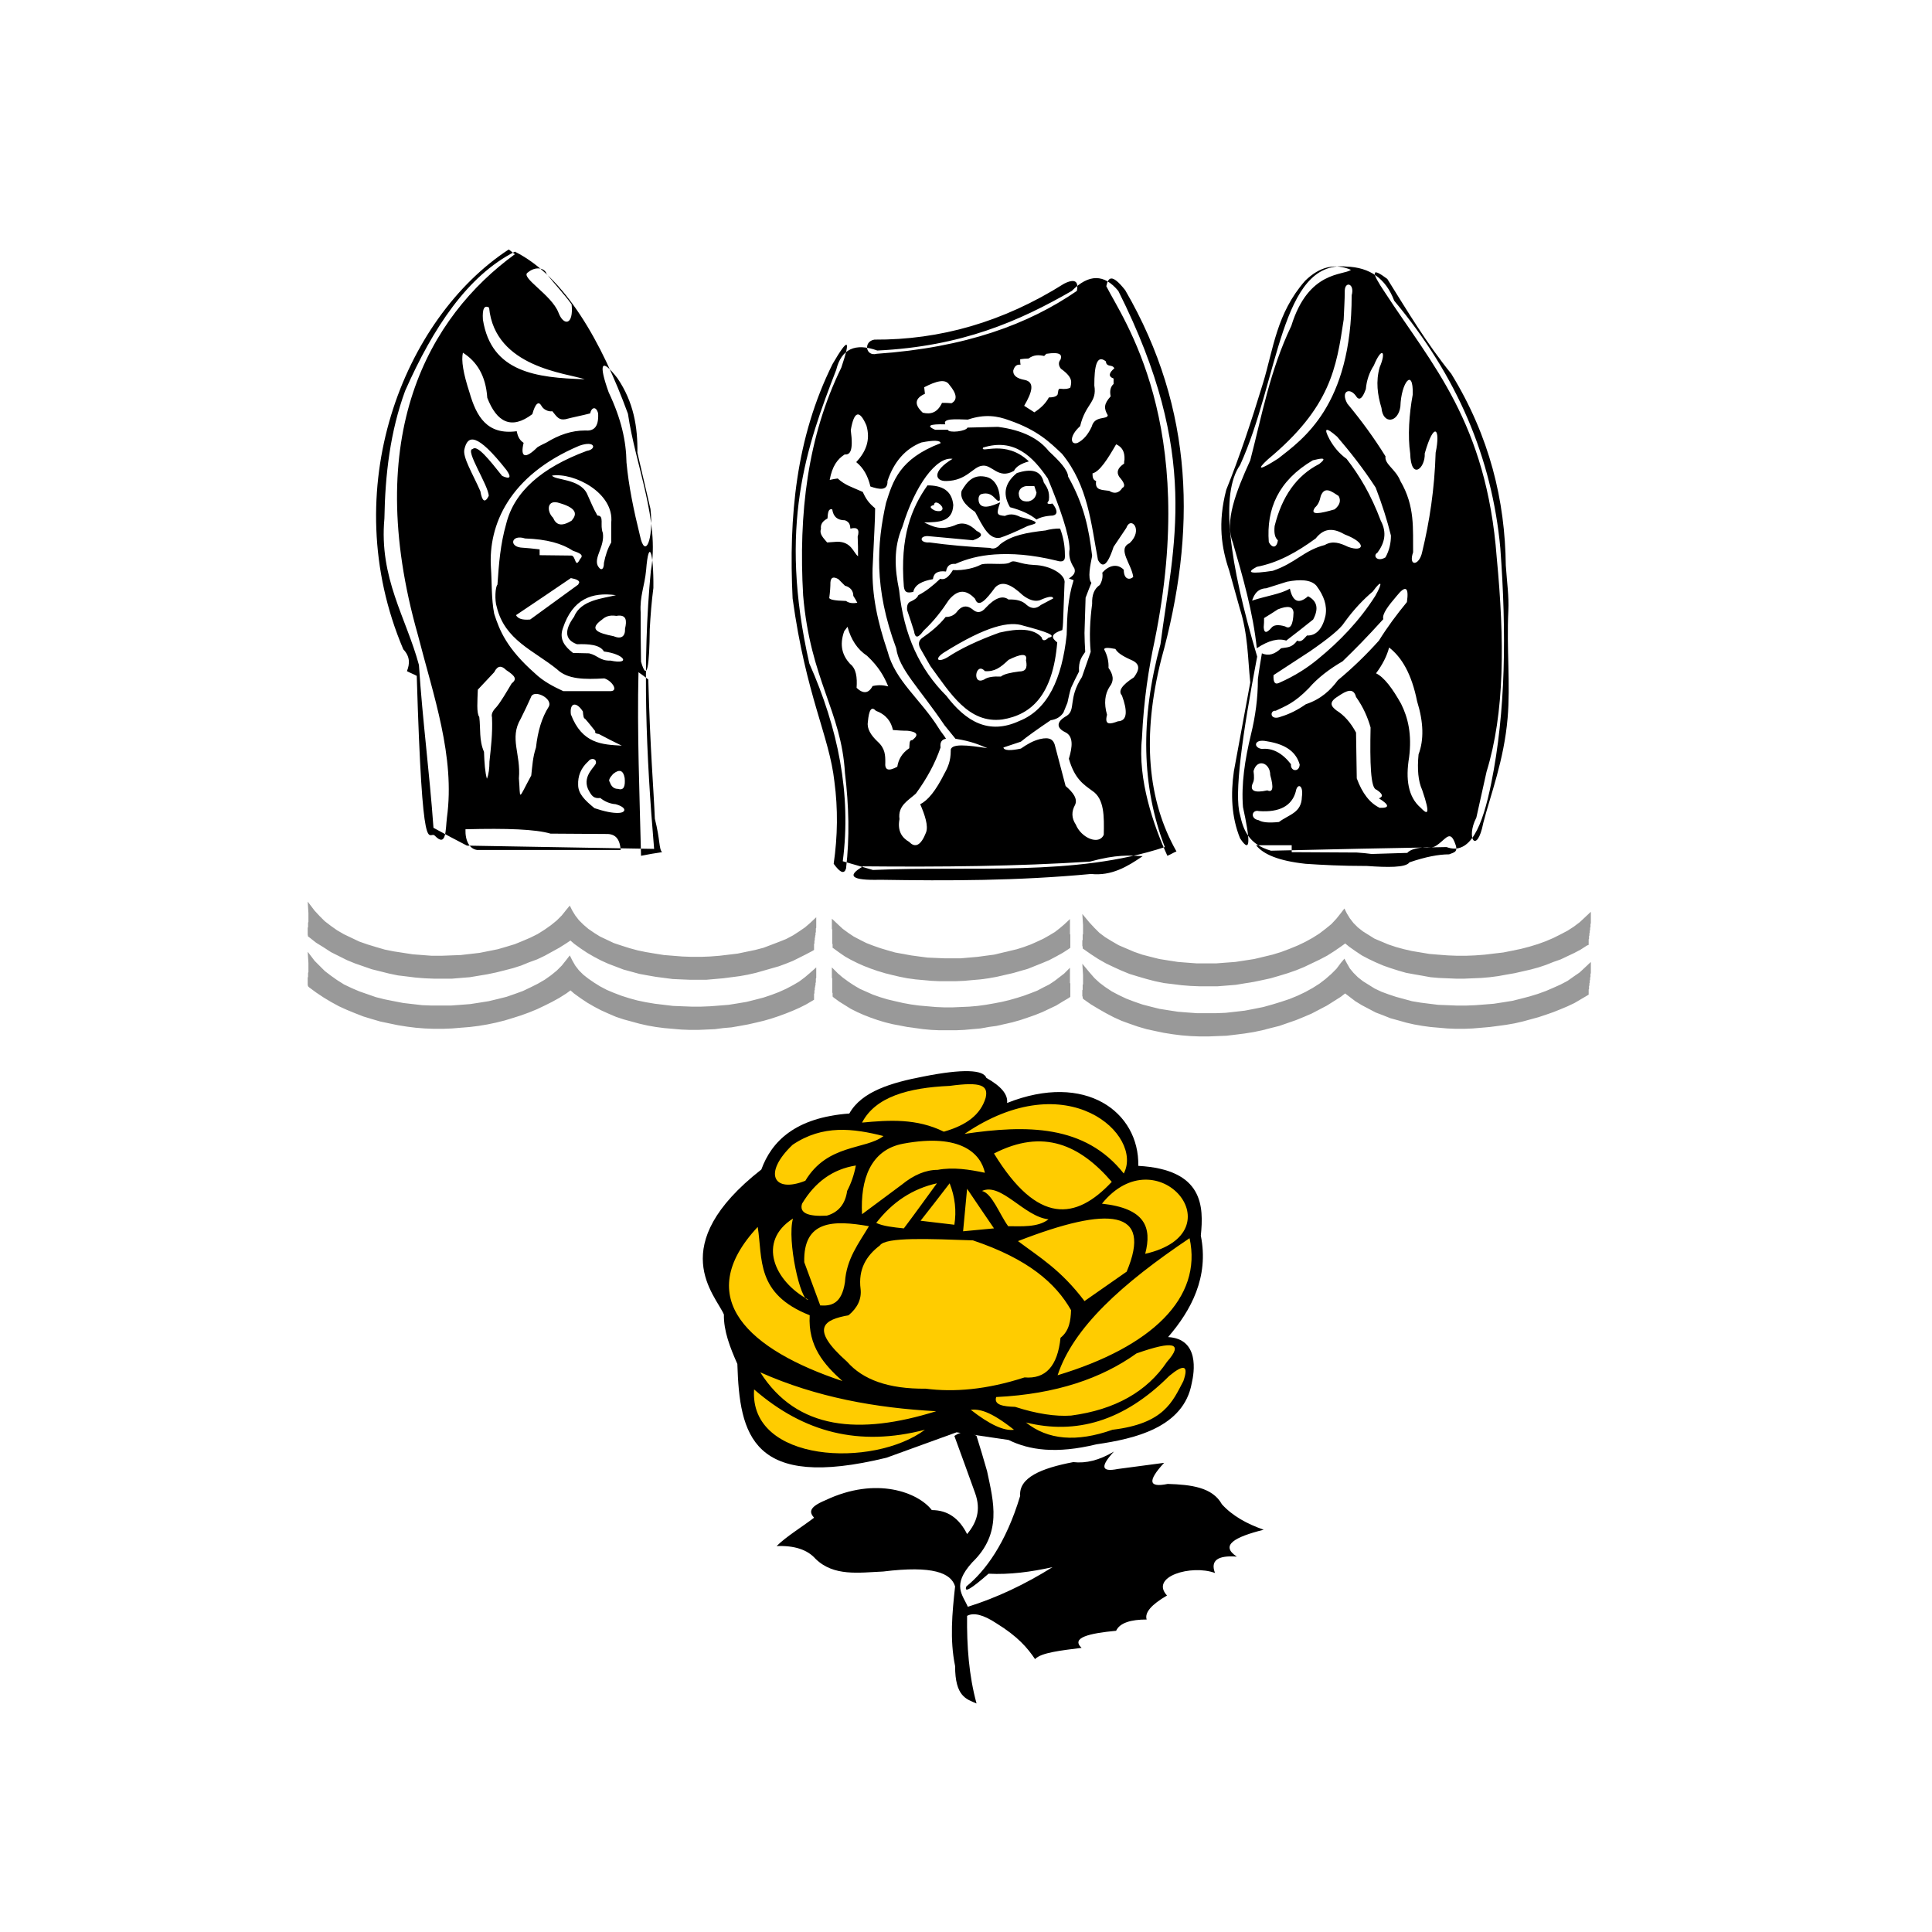 <?xml version="1.0" encoding="UTF-8" standalone="no"?>
<svg
    xmlns:dc="http://purl.org/dc/elements/1.1/"
    xmlns:cc="http://creativecommons.org/ns#"
    xmlns:rdf="http://www.w3.org/1999/02/22-rdf-syntax-ns#"
    xmlns:svg="http://www.w3.org/2000/svg"
    xmlns="http://www.w3.org/2000/svg"
    xmlns:sodipodi="http://sodipodi.sourceforge.net/DTD/sodipodi-0.dtd"
    xmlns:inkscape="http://www.inkscape.org/namespaces/inkscape"
    id="city_bel"
    data-name="bel"
    width="52.5mm"
    height="52.5mm"
    viewBox="0 0 148.82 148.82"
    version="1.1"
    inkscape:version="0.91 r13725"
    sodipodi:docname="_abakan.svg">
   <defs
       id="defs10" />
   <sodipodi:namedview
       pagecolor="#ffffff"
       bordercolor="#666666"
       borderopacity="1"
       objecttolerance="10"
       gridtolerance="10"
       guidetolerance="10"
       inkscape:pageopacity="0"
       inkscape:pageshadow="2"
       inkscape:window-width="640"
       inkscape:window-height="480"
       id="namedview8"
       showgrid="false"
       inkscape:zoom="1.268656085"
       inkscape:cx="93.01181102"
       inkscape:cy="93.01181102"
       inkscape:current-layer="city_bel" />
   <g
       style="clip-rule:evenodd;fill-rule:evenodd;image-rendering:optimizeQuality;shape-rendering:geometricPrecision;text-rendering:geometricPrecision"
       id="abakan"
       transform="matrix(0.028,0,0,0.028,-0.378,1.717)">
      <path
          class="fil2"
          d="m 2639,3889 c 19,52 38,104 57,157 17,47 4,82 -22,113 -22,-44 -54,-66 -97,-66 -37,-48 -152,-94 -293,-27 -48,20 -43,34 -31,48 -34,26 -77,52 -103,78 49,-2 85,10 107,35 50,49 119,38 186,35 137,-17 187,4 198,41 -8,73 -15,146 0,219 0,84 31,91 59,103 -21,-77 -27,-158 -26,-241 18,-10 45,-3 80,20 60,37 86,68 107,99 16,-18 73,-24 128,-31 -30,-28 21,-40 95,-47 10,-22 41,-31 84,-31 -6,-19 13,-41 56,-66 -48,-52 67,-86 132,-62 -13,-34 7,-49 60,-45 -47,-31 -6,-54 74,-74 -46,-16 -86,-38 -115,-70 -26,-47 -85,-54 -149,-56 -53,11 -56,-8 -10,-58 -43,6 -85,11 -128,17 -45,9 -48,-7 -10,-48 -40,24 -77,33 -112,29 -89,17 -150,43 -146,93 -39,130 -96,207 -148,249 -7,19 13,7 61,-35 59,3 117,-5 176,-18 -75,47 -153,84 -233,109 -14,-33 -45,-59 12,-122 83,-80 59,-166 41,-251 -9,-32 -19,-65 -29,-97 -20,-14 -41,-14 -61,0 z"
          id="path1507"
          inkscape:connector-curvature="0"
          style="fill:#000000" />
      <path
          class="fil2"
          d="m 3717,672 c 65,2 109,33 132,94 173,207 269,432 292,681 17,232 15,448 -25,646 -24,119 -58,200 -123,176 -161,3 -322,6 -483,10 -60,-17 -76,-56 -85,-98 -17,-56 6,-221 47,-436 -78,-262 -102,-449 -47,-527 107,-234 111,-564 292,-546 z M 2314,956 c 14,-57 52,-75 113,-53 232,-11 391,-81 535,-164 47,-47 89,-47 128,0 228,454 151,699 116,972 -56,206 -52,392 12,558 -248,82 -532,51 -803,63 -27,-8 -55,-16 -83,-24 24,-185 -13,-366 -92,-544 -86,-379 -8,-596 74,-808 z M 1430,631 c 138,69 239,249 311,446 21,144 88,294 63,432 -24,250 -13,507 9,765 -172,-3 -343,-6 -515,-9 -31,-16 -61,-32 -92,-49 -11,-154 -30,-294 -40,-448 -35,-130 -110,-239 -95,-403 2,-121 16,-239 57,-351 77,-174 172,-317 302,-383 z m -17,-6 c -289,189 -477,660 -290,1100 19,20 18,40 10,60 7,4 20,9 27,13 16,531 33,422 50,440 32,33 29,-17 33,-50 23,-168 -37,-335 -80,-503 -156,-550 31,-875 267,-1047 -6,-4 -11,-9 -17,-13 z m 104,67 c -5,-17 -31,-21 -51,-4 -24,13 65,61 84,111 14,37 42,35 36,-23 -21,-29 -45,-54 -69,-84 z m -158,93 c 16,165 214,180 263,197 -133,-4 -257,-19 -280,-164 -2,-30 4,-41 17,-33 z m -72,124 c 38,24 63,63 67,124 26,67 66,89 124,45 8,-29 17,-37 25,-23 5,10 19,17 30,15 13,16 18,25 36,22 23,-6 45,-10 68,-16 4,-18 17,-20 22,0 2,39 -13,49 -36,47 -37,0 -72,12 -106,33 -8,4 -17,8 -25,13 -33,33 -48,29 -38,-12 -14,-9 -17,-23 -19,-32 -82,11 -111,-41 -130,-107 -17,-52 -23,-88 -18,-109 z m 120,323 c -82,-104 -107,-97 -116,-57 -5,22 23,67 44,115 5,29 13,33 23,13 0,-28 -67,-128 -44,-129 12,-13 46,30 81,74 22,10 26,4 12,-16 z m 200,-67 c -194,82 -250,219 -243,334 3,43 1,87 9,128 15,47 35,96 112,164 23,22 50,36 78,49 42,0 84,0 127,0 28,2 7,-29 -14,-35 -54,3 -101,3 -130,-25 -64,-52 -144,-80 -166,-172 -6,-18 -4,-55 2,-61 4,-58 8,-111 24,-167 22,-89 98,-155 222,-201 27,-4 24,-30 -21,-14 z m -149,255 c 60,2 102,14 132,34 21,7 30,12 19,23 -14,28 -11,-10 -24,-10 -29,0 -58,-1 -87,-1 0,-5 0,-11 0,-16 -18,-2 -35,-4 -52,-5 -33,-4 -25,-37 12,-25 z m 96,-97 c 51,15 45,33 32,48 -29,18 -43,11 -51,-8 -18,-17 -18,-53 19,-40 z m -22,-76 c 61,-9 172,48 163,130 0,18 0,36 0,54 -10,17 -16,36 -20,56 0,21 -10,23 -18,6 -8,-24 20,-51 15,-88 -9,-22 5,-48 -15,-48 -13,-23 -17,-35 -29,-61 -21,-41 -88,-36 -96,-49 z m -99,384 c 51,-34 101,-68 151,-102 16,3 23,7 23,12 -1,2 -2,4 -3,6 -44,32 -88,64 -132,96 -23,2 -34,-3 -39,-12 z m 279,-652 c 45,66 56,135 55,205 12,51 24,103 36,155 9,84 -15,140 -29,73 -17,-69 -31,-136 -37,-201 -1,-59 -14,-119 -49,-193 -29,-81 -20,-96 24,-39 z m 99,577 c -5,38 -8,76 -10,114 -1,98 -7,148 -24,89 -1,-45 -1,-90 -1,-135 -3,-45 11,-73 15,-117 7,-89 21,-51 20,49 z m -102,77 c 29,-5 29,14 24,35 1,21 -10,30 -31,21 -45,-9 -70,-19 -32,-46 9,-8 20,-13 39,-10 z m -1,-57 c -35,9 -97,13 -115,59 -30,41 -23,65 8,76 32,-1 63,1 74,20 57,7 75,37 18,25 -29,1 -34,-14 -59,-20 -14,0 -29,-1 -44,-1 -22,-17 -39,-37 -28,-68 27,-81 80,-100 146,-91 z m -335,212 c 10,-20 21,-18 33,-6 26,17 30,25 15,37 -15,25 -30,51 -42,65 -12,12 -14,21 -12,28 2,45 -3,83 -7,122 0,18 -2,35 -7,47 -5,-17 -7,-44 -8,-74 -14,-32 -9,-63 -13,-96 -8,-10 -5,-45 -4,-75 15,-16 30,-32 45,-48 z m 101,69 c 7,-24 62,3 49,26 -19,30 -30,67 -35,112 -9,27 -10,51 -13,77 -38,70 -29,68 -34,8 6,-67 -27,-110 5,-164 10,-20 19,-39 28,-59 z m 110,47 c -4,-34 16,-35 33,-8 1,12 2,19 6,20 10,11 19,23 28,34 -2,7 5,7 10,8 21,11 42,22 63,32 -54,-3 -109,-5 -140,-86 z m 48,129 c 7,-10 22,-8 21,4 1,9 -38,34 -22,72 10,20 16,27 34,25 11,9 26,16 42,17 32,9 29,23 9,24 -17,1 -40,-4 -67,-13 -27,-22 -45,-40 -45,-64 -1,-24 7,-46 28,-65 z m 68,35 c 17,-14 28,-11 32,11 2,22 -2,35 -18,30 -12,0 -19,-7 -23,-19 -4,-4 -1,-11 9,-22 z m 70,-280 c 9,6 18,13 27,20 5,193 15,306 18,383 15,59 11,84 20,92 -20,3 -39,6 -58,10 -4,-170 -11,-340 -7,-505 z m -476,432 c 115,-3 193,0 234,12 51,0 102,1 153,1 28,-1 38,17 40,44 -132,0 -263,0 -395,0 -21,-3 -33,-25 -32,-57 z M 2419,873 c 180,1 354,-48 522,-154 42,-21 37,9 35,20 -132,91 -305,156 -551,173 -30,8 -37,-34 -6,-39 z m 139,149 c -1,-6 -1,-12 -2,-18 33,-17 58,-24 69,-7 21,25 23,42 6,51 -9,-1 -17,-1 -26,-1 -13,28 -32,32 -53,27 -16,-15 -30,-36 6,-52 z m 263,-80 c -1,-5 -1,-10 -1,-15 7,-1 15,-2 23,-2 15,-11 29,-10 43,-7 2,-2 4,-4 6,-6 39,-6 44,3 39,16 -6,7 -6,16 1,25 35,25 29,38 26,52 -5,3 -13,5 -29,3 -5,1 -4,8 -6,16 -4,7 -16,8 -24,8 -9,17 -23,30 -40,41 -9,-6 -19,-12 -28,-18 23,-39 29,-65 2,-71 -23,-4 -33,-13 -32,-26 4,-14 11,-17 20,-16 z m 164,169 c 15,-63 47,-64 39,-112 0,-51 6,-87 32,-66 0,7 4,11 13,12 6,1 9,4 10,7 -14,12 -18,22 -2,28 0,5 0,10 0,15 -9,8 -11,20 -8,34 -19,21 -19,33 -8,52 -1,13 -36,0 -44,31 -10,22 -23,37 -39,45 -19,7 -25,-17 7,-46 z m 34,130 c 20,-5 42,-40 65,-80 16,7 24,20 23,42 -1,4 -1,7 -1,11 -18,12 -22,24 -13,37 14,16 17,26 8,30 -10,16 -24,16 -36,8 -21,-3 -40,-1 -36,-27 -9,-3 -10,-11 -10,-21 z m -433,-120 c 12,0 23,0 35,0 3,10 51,4 54,-6 28,-1 56,-1 84,-2 69,9 113,33 140,67 29,27 52,51 53,70 44,78 57,143 66,218 -5,25 -13,62 -2,74 -5,13 -11,27 -16,41 -1,32 -2,65 -3,97 0,17 1,34 2,52 -9,13 -19,25 -17,54 -8,15 -15,30 -22,45 -4,13 -7,27 -10,41 -4,9 -7,18 -11,27 -8,12 -20,19 -35,21 -37,25 -65,45 -82,59 -16,5 -32,11 -48,16 1,9 21,9 48,3 19,-13 33,-21 52,-26 29,-7 37,3 41,15 10,38 20,76 30,114 20,17 34,35 26,52 -10,18 -10,36 2,54 15,37 64,58 77,28 1,-50 2,-99 -32,-121 -23,-17 -48,-32 -64,-88 10,-33 13,-62 -10,-73 -25,-12 -25,-29 4,-45 26,-17 3,-47 42,-107 8,-23 16,-46 24,-69 -4,-43 -2,-87 4,-132 -1,-25 6,-42 21,-52 6,-10 9,-21 7,-34 18,-20 41,-26 59,-8 0,27 16,29 26,20 -4,-35 -45,-77 -10,-93 39,-37 3,-76 -9,-42 -14,21 -21,31 -35,52 -19,58 -32,56 -43,36 -19,-100 -27,-204 -99,-292 -34,-32 -67,-65 -145,-92 -32,-12 -67,-18 -114,-2 -33,-1 -70,-4 -62,13 -44,-1 -53,4 -28,15 z m 15,37 c -113,43 -131,104 -150,164 -25,112 -34,234 28,400 8,58 61,106 133,212 10,12 20,25 30,37 45,7 66,17 88,26 -53,-8 -104,-15 -101,8 0,27 -8,45 -17,61 -24,48 -46,75 -67,85 13,30 23,60 16,78 -14,36 -30,43 -46,26 -21,-12 -33,-31 -27,-63 -5,-37 24,-51 45,-70 30,-41 53,-83 68,-127 -2,-14 3,-22 15,-24 -5,-9 -15,-20 -20,-29 -50,-80 -120,-130 -141,-212 -28,-82 -43,-156 -41,-228 4,-90 7,-132 7,-165 -17,-14 -25,-25 -34,-45 -31,-14 -48,-18 -69,-37 -8,1 -13,2 -22,4 7,-38 21,-57 41,-70 14,1 25,-7 17,-67 9,-53 24,-57 43,-13 12,41 -2,73 -28,101 19,15 32,37 39,67 26,9 48,12 47,-15 18,-54 50,-89 93,-106 35,-7 53,-6 53,2 z m -200,767 c 3,-34 10,-44 22,-31 29,11 42,30 47,53 13,1 26,2 40,2 35,4 26,16 13,26 -9,-1 -7,12 -8,22 -21,14 -30,32 -33,51 -24,13 -35,10 -33,-12 0,-19 0,-38 -21,-57 -18,-17 -30,-35 -27,-54 z m 13,-99 c 19,-4 31,-2 43,1 -11,-27 -26,-54 -58,-84 -27,-18 -44,-44 -54,-80 -3,4 -6,8 -9,12 -14,39 -5,67 16,90 17,13 20,37 18,66 18,17 33,16 44,-5 z m -42,-229 c -3,-6 -7,-13 -11,-19 0,-14 -8,-24 -23,-28 -6,-6 -12,-12 -18,-18 -14,-8 -21,-5 -22,9 0,12 -1,26 -3,41 -2,6 13,9 46,10 8,6 19,7 31,5 z m -69,-257 c 3,20 14,30 35,30 13,5 14,13 15,23 19,-5 26,2 20,22 1,18 1,36 1,54 -13,-10 -18,-40 -57,-40 -9,1 -19,1 -28,2 -10,-12 -22,-23 -17,-37 -2,-15 7,-23 18,-29 1,-15 2,-28 13,-25 z m 331,-139 c -44,-7 -103,72 -138,187 -25,58 -21,116 -9,174 13,125 57,218 130,291 54,71 117,108 201,69 78,-31 117,-116 130,-237 1,-50 3,-100 19,-150 -4,-2 -9,-3 -13,-5 11,-7 20,-15 15,-28 -12,-18 -16,-35 -13,-53 -1,-40 -26,-112 -60,-194 -41,-60 -92,-112 -178,-85 -9,18 61,-24 126,38 -22,6 -36,15 -41,26 -44,25 -60,-19 -88,-14 -25,3 -42,41 -98,42 -31,1 -41,-26 17,-61 z m -69,73 c 39,0 67,13 71,54 -2,48 -42,47 -80,48 23,11 45,23 84,8 20,-10 40,-5 60,15 19,9 16,17 -10,26 -39,-4 -79,-7 -119,-11 -29,-4 -30,19 0,17 50,7 106,12 166,15 9,4 19,1 28,-10 32,-25 73,-32 125,-38 10,-3 28,-6 40,-5 9,24 13,48 13,71 2,19 -7,22 -23,17 -70,-17 -124,-20 -170,-17 -44,3 -79,13 -108,26 -13,-1 -23,3 -26,21 -22,-3 -34,4 -36,21 -29,5 -50,15 -54,35 -18,4 -24,1 -26,-15 -11,-137 21,-216 65,-278 z m 200,47 c 0,-2 -52,29 -59,-3 -2,-12 2,-18 7,-20 35,-10 40,26 51,17 1,-19 -6,-56 -36,-64 -36,-9 -54,12 -69,38 -5,19 7,38 37,58 21,39 38,77 69,71 13,-4 40,-15 75,-32 15,-6 51,-8 -19,-25 -20,-10 -32,-8 -43,-3 -23,-2 -24,-5 -13,-37 z m 46,-81 c -38,31 -37,63 -19,94 30,8 55,19 73,34 10,-6 24,-10 45,-11 14,-3 13,-15 -1,-33 -9,2 -14,1 -14,-2 1,-2 3,-5 4,-7 3,-25 -6,-37 -14,-49 -8,-35 -36,-38 -74,-26 z m 25,36 c 8,0 16,0 23,0 2,6 4,12 6,18 -2,13 -9,21 -22,24 -14,1 -26,-2 -27,-22 1,-11 8,-18 20,-20 z m -253,52 c 1,-17 27,2 23,12 -4,9 -21,3 -21,3 -14,-7 -15,-12 -2,-15 z m -63,265 c 8,-4 16,-8 20,-17 20,-10 40,-26 60,-45 12,4 23,-4 35,-24 31,2 62,-7 75,-14 12,-8 69,2 82,-7 13,-9 24,5 67,7 43,1 88,26 83,51 -1,36 -3,71 -4,107 0,7 -1,14 -2,21 -36,12 -28,23 -14,34 -12,145 -71,199 -151,212 -93,12 -143,-72 -198,-147 -9,-16 -19,-33 -28,-49 -6,-12 -4,-21 5,-28 23,-16 46,-34 65,-58 14,0 25,-5 34,-18 14,-15 27,-13 40,-3 12,11 24,10 36,-4 26,-28 47,-35 63,-23 23,-1 39,4 50,15 13,11 26,11 39,0 11,-6 23,-12 34,-18 -1,-7 -13,-6 -37,5 -13,4 -29,0 -47,-14 -30,-28 -56,-42 -76,-21 -24,33 -46,58 -55,31 -28,-30 -51,-22 -72,3 -19,29 -41,58 -70,85 -15,21 -23,21 -26,1 -6,-19 -12,-38 -19,-58 -1,-13 2,-21 11,-24 z m 90,141 c 118,-74 181,-87 219,-74 61,16 95,28 69,33 -10,10 -17,9 -19,-1 -22,-25 -64,-25 -116,-13 -58,21 -107,44 -143,68 -28,16 -36,4 -10,-13 z m 113,51 c 27,2 43,-10 65,-31 32,-16 53,-20 48,1 5,23 -2,31 -19,31 -23,3 -42,7 -50,14 -20,-1 -36,1 -46,8 -35,18 -23,-51 2,-23 z m 328,-60 c 1,-5 11,-5 31,-1 5,9 16,18 43,30 29,12 21,30 8,48 -34,22 -44,38 -33,50 15,41 16,70 -11,71 -21,8 -38,12 -30,-18 -9,-31 -6,-57 7,-77 14,-18 9,-35 -3,-52 1,-17 -3,-34 -12,-51 z m 6,-999 c 45,90 255,377 133,975 -16,75 -30,161 -35,269 -12,113 32,240 70,323 10,-4 15,-8 25,-12 -80,-141 -95,-317 -42,-528 97,-350 92,-687 -99,-1016 -38,-48 -47,-34 -52,-11 z m -753,214 c -101,203 -121,421 -110,645 37,269 101,378 115,504 10,75 9,150 -2,226 18,25 29,29 34,13 10,-84 8,-172 -3,-263 -10,-171 -95,-255 -115,-488 -13,-225 12,-437 105,-627 27,-80 19,-84 -24,-10 z m 84,1382 c 214,2 425,0 624,-13 73,-20 108,-17 145,-15 -42,29 -86,55 -142,49 -202,19 -392,19 -580,16 -78,2 -94,-10 -47,-37 z M 3771,1009 c 2,-23 9,-45 22,-65 22,-53 35,-39 16,5 -11,39 -6,76 5,112 4,46 46,41 52,-4 2,-66 36,-109 34,-33 -10,54 -14,115 -7,162 2,76 42,41 40,0 26,-91 44,-68 30,-2 -3,101 -17,190 -37,273 -8,39 -39,41 -25,1 -1,-64 6,-126 -35,-196 -13,-33 -44,-46 -41,-68 -31,-50 -66,-98 -105,-145 -19,-34 6,-45 23,-22 9,15 18,10 28,-18 z m -100,138 c -17,-32 -10,-34 21,-7 35,41 71,86 106,140 18,47 32,91 42,132 0,20 -4,40 -15,60 -23,14 -36,-5 -22,-13 19,-26 27,-54 9,-88 -27,-72 -59,-125 -94,-170 -21,-15 -36,-34 -47,-54 z m -24,156 c 11,-28 30,-12 49,0 7,12 4,25 -11,37 -38,11 -70,18 -54,-5 8,-7 13,-17 16,-32 z m -143,127 c -7,-91 26,-169 121,-225 24,-6 42,-9 18,10 -63,32 -103,90 -123,171 -2,20 1,32 9,39 -3,22 -16,22 -25,5 z m -33,68 c 58,-11 110,-40 162,-78 25,-32 52,-27 80,-11 63,24 52,50 9,34 -21,-10 -42,-18 -64,-5 -58,15 -79,49 -143,71 -60,9 -76,6 -44,-11 z m 242,-760 c 1,-27 28,-19 19,13 0,305 -136,397 -202,449 -51,33 -62,33 -28,2 172,-143 188,-251 208,-384 1,-27 3,-53 3,-80 z m -196,1058 c 34,-22 67,-44 101,-66 49,-34 83,-61 94,-79 26,-36 52,-63 78,-85 24,-33 29,-27 7,12 -44,69 -98,125 -158,174 -29,24 -63,46 -106,65 -12,6 -17,-1 -16,-21 z m 6,98 c 27,-13 51,-21 91,-62 25,-29 57,-53 93,-74 36,-35 63,-62 112,-116 -4,-14 14,-37 37,-64 24,-30 34,-25 28,17 -28,34 -54,69 -77,106 -35,39 -72,75 -113,109 -20,27 -46,52 -88,66 -23,16 -45,27 -68,34 -32,13 -32,-18 -15,-16 z m -32,-255 c 13,-8 26,-16 38,-24 28,-11 42,-8 43,9 -1,34 -9,47 -23,38 -20,-6 -32,-4 -38,4 -13,15 -20,15 -21,-2 1,-9 1,-17 1,-25 z m -29,421 c 10,-36 46,-23 46,11 10,35 7,49 -8,42 -36,8 -49,1 -40,-20 4,-7 4,-18 2,-33 z m 23,-61 c 29,-3 56,11 80,42 -2,20 23,23 24,1 -9,-31 -33,-55 -90,-64 -37,-8 -38,18 -14,21 z m -8,171 c 56,4 90,-14 101,-53 4,-25 22,-20 17,14 -1,44 -35,48 -63,69 -29,3 -46,1 -56,-5 -24,-4 -19,-30 1,-25 z m 213,-277 c -14,-11 -23,-22 5,-39 22,-15 42,-25 49,2 20,28 32,56 40,84 -2,97 0,168 16,171 17,11 20,19 7,24 29,18 30,27 2,26 -27,-13 -48,-40 -63,-81 -1,-42 -1,-84 -2,-126 -15,-28 -33,-48 -54,-61 z m 109,-102 c 18,-24 30,-48 36,-71 35,27 62,73 77,148 18,58 19,106 4,146 -4,41 -1,74 10,98 25,73 13,67 -4,49 -35,-30 -42,-79 -32,-139 8,-63 -3,-109 -22,-147 -23,-41 -46,-73 -69,-84 z m -330,473 c 33,0 65,0 98,0 0,6 0,13 0,19 60,0 119,1 179,1 14,1 27,2 41,4 32,-1 65,-2 98,-3 7,-8 21,-13 44,-15 22,-3 23,6 44,-11 20,-16 30,-33 42,-4 12,28 0,28 -15,34 -29,0 -65,7 -109,22 -10,15 -61,14 -117,10 -71,0 -125,-3 -169,-6 -74,-8 -116,-26 -136,-51 z M 3824,744 c 129,198 279,357 307,728 22,230 22,427 -28,590 -9,42 -19,84 -28,126 -30,58 2,102 19,15 20,-78 57,-172 67,-289 8,-93 -3,-190 2,-295 2,-39 -4,-81 -7,-125 -2,-178 -44,-354 -150,-527 -68,-84 -121,-173 -176,-261 -44,-33 -46,-21 -6,38 z m -94,-63 c -20,16 -117,1 -164,154 -59,123 -81,247 -113,370 -40,88 -71,168 -48,226 28,96 56,194 66,291 33,-22 60,-28 81,-21 25,-19 49,-38 74,-58 16,-30 11,-51 -14,-64 -25,22 -42,16 -50,-21 -25,15 -65,20 -104,33 3,-7 9,-33 39,-34 19,-6 38,-12 57,-18 36,-7 66,-6 81,11 21,28 30,55 25,82 -8,37 -26,56 -51,55 -8,8 -15,20 -27,14 -15,21 -29,18 -44,21 -18,17 -35,22 -53,14 -4,24 -8,47 -11,71 0,53 -7,103 -19,152 -17,70 -27,138 -22,200 19,87 23,133 -8,86 -24,-59 -26,-122 -17,-185 15,-81 30,-163 45,-244 -7,-67 -6,-132 -29,-204 -10,-35 -19,-69 -29,-104 -21,-62 -32,-130 -8,-222 36,-89 69,-188 101,-293 29,-95 37,-192 116,-282 40,-39 82,-49 126,-30 z"
          id="path1509"
          style="fill:#000000" />
      <path
          class="fil2"
          d="m 2108,3156 c 28,-77 93,-143 242,-154 34,-61 116,-85 205,-102 106,-21 164,-19 172,4 41,23 60,46 57,69 216,-86 364,25 361,173 180,10 180,112 172,192 23,114 -27,206 -90,279 87,5 72,97 65,127 -22,122 -158,153 -262,168 -111,27 -185,16 -242,-12 -48,-7 -95,-14 -143,-21 -64,23 -129,47 -193,70 -370,90 -404,-62 -410,-258 -20,-45 -38,-91 -37,-136 -23,-54 -165,-189 103,-399 z"
          id="path1511"
          style="fill:#000000" />
      <path
          class="fil3"
          d="m 2444,3064 c -83,-21 -167,-32 -250,24 -83,79 -52,134 35,99 61,-102 166,-85 215,-123 z m -59,-37 c 37,-71 127,-96 241,-101 88,-12 107,-1 99,33 -14,46 -52,75 -115,93 -75,-37 -150,-32 -225,-25 z m -17,118 c -63,10 -112,45 -148,105 -8,25 15,36 68,33 32,-9 51,-32 56,-68 11,-21 19,-44 24,-70 z m 17,134 c -5,-95 23,-177 113,-194 161,-30 214,29 225,80 -43,-9 -87,-16 -130,-8 -33,0 -66,14 -99,41 -36,27 -73,54 -109,81 z m 282,-221 c 285,-194 493,5 438,109 -107,-135 -268,-134 -438,-109 z m 81,54 c 136,-70 237,-23 324,78 -99,106 -204,118 -324,-78 z m 297,138 c 152,-188 376,79 119,138 19,-73 0,-125 -119,-138 z m -454,-56 c -30,41 -60,83 -91,124 -29,-3 -57,-6 -76,-15 45,-58 100,-94 167,-109 z m -45,103 c 27,-34 53,-68 80,-103 15,38 19,76 13,114 -31,-4 -62,-7 -93,-11 z m 117,29 c 4,-39 7,-78 11,-117 24,36 49,72 74,109 -28,3 -57,5 -85,8 z m 52,-111 c 53,-24 116,71 183,78 -29,23 -76,19 -111,19 -24,-33 -44,-90 -72,-97 z m -520,76 c -99,63 -52,172 42,223 -21,7 -59,-163 -42,-223 z m -97,23 c 14,88 -6,184 143,243 -5,85 39,135 90,181 -255,-85 -417,-227 -233,-424 z m 306,-2 c -97,-17 -181,-17 -178,99 15,40 29,79 44,119 30,2 59,-4 68,-64 4,-64 38,-107 66,-154 z m -56,245 c 25,-21 36,-45 33,-72 -7,-55 16,-92 53,-120 16,-24 139,-18 256,-14 152,51 228,118 270,192 -1,29 -5,57 -29,76 -8,78 -41,114 -99,109 -105,34 -194,41 -272,31 -103,1 -173,-25 -216,-74 -106,-94 -62,-116 4,-128 z m 466,-204 c 252,-98 371,-87 299,84 -39,27 -77,54 -116,81 -65,-86 -123,-120 -183,-165 z m -709,361 c 101,159 273,173 484,107 -166,-9 -329,-38 -484,-107 z m -17,47 c -14,202 328,217 470,111 -181,47 -333,8 -470,-111 z m 596,56 c 51,40 91,59 119,55 -67,-53 -96,-57 -119,-55 z m 152,35 c 137,34 269,-3 394,-128 41,-34 54,-29 39,14 -30,57 -53,117 -195,134 -99,35 -178,28 -238,-20 z m -82,-70 c 166,-8 291,-52 386,-120 102,-36 130,-29 84,23 -55,82 -143,132 -264,148 -43,3 -95,-5 -154,-24 -32,-1 -59,-5 -52,-27 z m 169,-60 c 259,-78 399,-213 363,-377 -186,125 -320,246 -363,377 z"
          id="path1513"
          style="fill:#ffcc00" />
      <g
          id="g1515">
         <path
             class="fil4"
             d="m 872,2450 c 136,171 577,170 707,-2 85,162 520,178 670,37 0,20 -6,41 -6,61 -173,102 -493,117 -660,-32 -184,136 -515,152 -713,-4 -1,-20 3,-41 2,-60 z"
             id="path1517"
             style="fill:#999999" />
         <path
             id="1"
             class="fil8"
             d="m 1588,2444 -17,9 16,1 -14,16 -15,16 -17,14 -19,13 -19,12 -21,11 -23,10 -23,8 -24,8 -25,7 -25,6 -26,4 -27,4 -27,2 -27,2 -27,1 -27,-1 -28,-1 -27,-3 -26,-3 -26,-5 -26,-5 -25,-7 -25,-7 -23,-9 -23,-10 -21,-11 -20,-11 -19,-13 -18,-14 -16,-15 -14,-17 15,-12 14,15 14,14 17,13 17,12 19,11 21,10 21,10 23,8 23,7 24,7 25,5 26,4 26,4 26,2 26,2 27,0 26,-1 27,-1 26,-3 26,-3 25,-5 25,-5 24,-7 23,-7 22,-9 21,-9 20,-10 19,-12 17,-12 16,-13 14,-14 12,-15 17,2 z m -17,-2 10,-12 7,14 -17,-2 z m 688,43 -20,0 17,7 -16,13 -17,13 -18,11 -20,10 -21,10 -22,8 -23,7 -24,7 -24,5 -25,5 -26,4 -26,2 -26,2 -26,1 -26,0 -27,0 -26,-2 -26,-3 -25,-3 -25,-5 -24,-5 -24,-6 -22,-7 -22,-8 -21,-9 -19,-10 -18,-11 -17,-11 -15,-13 -13,-14 -12,-15 -9,-15 17,-9 8,13 10,13 12,12 14,12 16,11 16,10 19,9 19,9 21,7 22,7 22,6 24,5 24,4 25,4 25,2 25,2 26,1 26,0 25,-1 26,-2 25,-3 25,-3 24,-5 24,-5 23,-6 21,-8 21,-8 20,-8 19,-10 17,-11 16,-11 14,-12 17,7 z m -17,-7 17,-16 0,23 -17,-7 z m 6,77 -10,-17 -5,8 0,-2 0,-2 0,-2 1,-2 0,-2 0,-2 0,-2 0,-2 0,-2 1,-2 0,-2 0,-2 0,-2 1,-2 0,-2 0,-2 1,-2 0,-1 0,-2 0,-2 1,-2 0,-2 0,-2 0,-2 0,-2 1,-1 0,-2 0,-2 0,-2 0,-1 0,-2 0,-2 20,0 0,2 0,2 0,2 -1,2 0,2 0,2 0,2 0,2 0,2 -1,2 0,2 0,2 0,2 -1,2 0,2 0,2 -1,2 0,2 0,2 0,2 -1,2 0,1 0,2 0,2 0,2 -1,2 0,2 0,1 0,2 0,2 0,2 0,1 -5,9 z m 5,-9 0,6 -5,3 5,-9 z m -664,-24 -12,-16 13,0 15,14 17,12 17,11 18,11 19,9 19,9 20,8 20,7 21,6 21,5 22,5 22,4 22,3 23,2 22,2 23,1 23,0 22,-1 23,-1 22,-3 22,-2 22,-4 22,-4 21,-4 21,-5 20,-6 20,-7 19,-7 19,-7 18,-8 17,-9 16,-9 10,17 -17,9 -18,9 -18,9 -20,8 -19,7 -21,6 -21,6 -21,6 -22,5 -22,4 -23,3 -23,3 -23,2 -23,2 -23,0 -23,0 -24,-1 -23,-1 -23,-3 -23,-3 -23,-4 -22,-4 -22,-6 -22,-6 -21,-8 -21,-8 -20,-9 -19,-10 -19,-11 -18,-12 -18,-13 -16,-14 12,1 z m -12,-16 7,-5 6,5 -13,0 z m -717,4 20,-1 -4,-7 19,14 19,13 20,12 20,11 22,10 21,9 22,8 23,7 23,6 23,6 24,4 23,4 24,3 24,2 24,1 25,0 24,-1 24,-2 23,-2 24,-3 24,-4 23,-5 23,-6 22,-6 22,-7 21,-8 21,-8 20,-10 20,-10 19,-11 18,-11 17,-12 12,16 -18,12 -19,12 -20,11 -20,11 -21,10 -22,8 -22,9 -22,7 -23,6 -24,6 -24,5 -24,4 -24,4 -25,2 -24,2 -25,0 -25,0 -25,-1 -25,-2 -24,-3 -25,-3 -24,-5 -24,-6 -24,-6 -23,-8 -23,-8 -22,-9 -22,-11 -22,-11 -20,-13 -21,-13 -19,-15 -4,-7 z m 4,7 -3,-2 -1,-5 4,7 z m 15,-73 -15,12 18,-6 0,2 0,2 0,1 0,2 0,2 0,2 0,2 0,2 0,2 0,2 -1,2 0,2 0,2 0,2 0,2 0,2 0,2 0,1 -1,2 0,2 0,2 0,2 0,2 0,1 0,2 0,2 0,2 0,1 0,2 0,2 0,1 0,2 -20,1 0,-2 0,-2 0,-2 0,-2 0,-2 0,-2 0,-1 0,-2 0,-2 0,-2 1,-2 0,-2 0,-2 0,-2 0,-2 0,-2 0,-2 1,-2 0,-1 0,-2 0,-2 0,-2 0,-2 0,-1 0,-2 0,-2 0,-2 0,-1 0,-2 0,-2 0,-1 0,-2 17,-7 z m -17,7 -2,-32 19,25 -17,7 z"
             inkscape:connector-curvature="0"
             style="fill:#999999;fill-rule:nonzero" />
      </g>
      <g
          id="g1520">
         <path
             class="fil4"
             d="m 872,2588 c 136,171 577,170 707,-2 85,161 520,177 670,36 0,21 -6,41 -6,62 -173,102 -493,117 -660,-33 -184,136 -515,153 -713,-4 -1,-19 3,-40 2,-59 z"
             id="path1522"
             inkscape:connector-curvature="0"
             style="fill:#999999" />
         <path
             id="path1524"
             class="fil8"
             d="m 1588,2581 -17,9 16,1 -14,17 -15,15 -17,14 -19,13 -19,12 -21,11 -23,10 -23,9 -24,8 -25,6 -25,6 -26,5 -27,3 -27,3 -27,1 -27,1 -27,0 -28,-2 -27,-2 -26,-4 -26,-4 -26,-6 -25,-6 -25,-8 -23,-9 -23,-9 -21,-11 -20,-12 -19,-13 -18,-14 -16,-15 -14,-16 15,-12 14,14 14,14 17,13 17,12 19,12 21,10 21,9 23,8 23,8 24,6 25,5 26,5 26,3 26,3 26,1 27,0 26,0 27,-2 26,-2 26,-4 25,-4 25,-6 24,-6 23,-8 22,-8 21,-10 20,-10 19,-11 17,-12 16,-13 14,-14 12,-15 17,1 z m -17,-1 10,-13 7,14 -17,-1 z m 688,42 -20,0 17,8 -16,13 -17,12 -18,11 -20,11 -21,9 -22,8 -23,8 -24,6 -24,6 -25,4 -26,4 -26,3 -26,2 -26,1 -26,0 -27,-1 -26,-2 -26,-2 -25,-4 -25,-4 -24,-5 -24,-7 -22,-7 -22,-8 -21,-9 -19,-9 -18,-11 -17,-12 -15,-13 -13,-13 -12,-15 -9,-16 17,-9 8,14 10,13 12,12 14,11 16,11 16,10 19,10 19,8 21,8 22,7 22,6 24,5 24,4 25,3 25,3 25,1 26,1 26,0 25,-1 26,-2 25,-2 25,-4 24,-4 24,-6 23,-6 21,-7 21,-8 20,-9 19,-10 17,-10 16,-12 14,-12 17,7 z m -17,-7 17,-15 0,22 -17,-7 z m 6,77 -10,-17 -5,9 0,-2 0,-2 0,-2 1,-2 0,-2 0,-2 0,-3 0,-2 0,-1 1,-3 0,-1 0,-2 0,-2 1,-2 0,-2 0,-2 1,-2 0,-2 0,-2 0,-2 1,-2 0,-2 0,-1 0,-2 0,-2 1,-2 0,-2 0,-2 0,-1 0,-2 0,-2 0,-2 20,0 0,2 0,3 0,2 -1,2 0,2 0,2 0,2 0,2 0,2 -1,2 0,2 0,2 0,2 -1,2 0,2 0,1 -1,2 0,2 0,2 0,2 -1,2 0,2 0,2 0,2 0,1 -1,2 0,2 0,2 0,2 0,1 0,2 0,2 -5,8 z m 5,-8 0,5 -5,3 5,-8 z m -664,-25 -12,-16 13,1 15,13 17,12 17,12 18,10 19,10 19,8 20,8 20,7 21,7 21,5 22,5 22,3 22,3 23,3 22,1 23,1 23,0 22,-1 23,-1 22,-2 22,-3 22,-3 22,-4 21,-5 21,-5 20,-6 20,-6 19,-7 19,-8 18,-8 17,-9 16,-9 10,17 -17,10 -18,9 -18,8 -20,8 -19,7 -21,7 -21,6 -21,5 -22,5 -22,4 -23,4 -23,2 -23,3 -23,1 -23,1 -23,0 -24,-1 -23,-2 -23,-2 -23,-3 -23,-4 -22,-5 -22,-6 -22,-6 -21,-7 -21,-9 -20,-9 -19,-10 -19,-11 -18,-12 -18,-13 -16,-14 12,1 z m -12,-16 7,-5 6,6 -13,-1 z m -717,5 20,-2 -4,-7 19,14 19,13 20,12 20,11 22,10 21,9 22,8 23,8 23,6 23,5 24,5 23,3 24,3 24,2 24,1 25,0 24,-1 24,-1 23,-3 24,-3 24,-4 23,-5 23,-5 22,-6 22,-8 21,-7 21,-9 20,-9 20,-10 19,-11 18,-12 17,-12 12,16 -18,13 -19,12 -20,11 -20,10 -21,10 -22,9 -22,8 -22,7 -23,7 -24,6 -24,5 -24,4 -24,3 -25,2 -24,2 -25,1 -25,0 -25,-1 -25,-2 -24,-3 -25,-4 -24,-5 -24,-5 -24,-7 -23,-7 -23,-9 -22,-9 -22,-10 -22,-12 -20,-12 -21,-14 -19,-14 -4,-7 z m 4,7 -3,-3 -1,-4 4,7 z m 15,-73 -15,12 18,-7 0,2 0,2 0,2 0,2 0,2 0,2 0,2 0,2 0,2 0,2 -1,2 0,1 0,2 0,2 0,2 0,2 0,2 0,2 -1,2 0,2 0,1 0,2 0,2 0,2 0,2 0,1 0,2 0,2 0,1 0,2 0,2 0,1 -20,2 0,-2 0,-2 0,-2 0,-2 0,-2 0,-2 0,-2 0,-2 0,-2 0,-2 1,-2 0,-2 0,-2 0,-2 0,-1 0,-2 0,-2 1,-2 0,-2 0,-2 0,-2 0,-1 0,-2 0,-2 0,-2 0,-2 0,-1 0,-2 0,-2 0,-1 0,-2 0,-2 17,-6 z m -17,6 -2,-31 19,25 -17,6 z"
             inkscape:connector-curvature="0"
             style="fill:#999999;fill-rule:nonzero" />
      </g>
      <g
          id="g1526">
         <g
             id="g1528">
            <path
                class="fil4"
                d="m 3003,2483 c 136,166 577,150 707,-26 85,158 520,159 670,13 0,21 -6,42 -6,62 -173,108 -493,134 -660,-10 -184,142 -515,171 -713,20 -1,-19 3,-40 2,-59 z"
                id="path1530"
                inkscape:connector-curvature="0"
                style="fill:#999999" />
            <path
                id="path1532"
                class="fil8"
                d="m 3719,2452 -17,9 16,1 -13,17 -16,16 -17,15 -18,13 -20,13 -21,12 -22,10 -23,10 -24,8 -25,8 -26,6 -26,6 -26,5 -27,3 -27,3 -28,1 -27,1 -27,-1 -27,-1 -27,-3 -26,-4 -26,-4 -25,-6 -24,-7 -24,-8 -22,-8 -22,-10 -20,-12 -19,-12 -17,-13 -16,-15 -15,-16 16,-12 13,14 14,14 16,12 18,11 19,11 21,9 21,9 23,8 23,6 24,6 25,4 26,4 25,2 27,2 26,0 27,0 26,-2 27,-2 26,-4 26,-4 25,-6 25,-6 23,-7 24,-9 22,-9 21,-10 20,-11 19,-12 17,-13 16,-13 14,-15 12,-15 17,1 z m -17,-1 10,-13 7,14 -17,-1 z m 688,19 -20,0 17,7 -16,14 -17,13 -18,12 -20,11 -21,10 -22,9 -23,8 -23,8 -25,6 -25,5 -25,5 -26,4 -26,3 -27,1 -26,1 -26,1 -26,-1 -26,-2 -26,-3 -25,-3 -24,-5 -23,-5 -23,-6 -22,-8 -20,-8 -20,-9 -18,-10 -17,-11 -15,-13 -13,-13 -12,-14 -9,-16 17,-9 8,13 10,13 12,12 14,11 16,10 16,10 19,8 19,8 21,7 22,6 22,5 24,4 24,4 24,2 26,2 25,1 26,0 25,-1 26,-2 25,-3 26,-3 25,-5 24,-5 23,-6 23,-7 22,-8 21,-9 20,-10 19,-10 17,-11 16,-12 14,-13 17,7 z m -17,-7 17,-16 0,23 -17,-7 z m 6,77 -10,-16 -5,8 0,-2 1,-2 0,-2 0,-2 0,-2 0,-2 0,-2 0,-2 1,-2 0,-2 0,-2 0,-2 1,-2 0,-2 0,-2 0,-2 1,-2 0,-2 0,-2 0,-2 1,-2 0,-1 0,-2 0,-2 1,-2 0,-2 0,-2 0,-1 0,-2 0,-2 0,-2 0,-2 20,0 0,2 0,3 0,2 0,2 -1,2 0,2 0,2 0,2 0,2 -1,2 0,2 0,2 0,2 -1,2 0,2 0,2 0,2 -1,1 0,2 0,2 0,2 -1,2 0,2 0,2 0,2 0,1 -1,2 0,2 0,2 0,2 0,1 0,2 -5,8 z m 5,-8 0,6 -5,2 5,-8 z m -664,-2 -12,-16 13,1 15,12 17,12 17,11 18,9 19,9 19,8 20,8 20,6 21,5 21,5 22,4 22,3 22,2 23,2 22,1 23,0 22,-1 23,-2 23,-2 22,-3 22,-3 22,-4 22,-5 21,-5 21,-6 20,-7 20,-7 19,-8 19,-8 18,-8 17,-10 16,-9 10,16 -17,11 -17,9 -19,9 -19,9 -20,7 -20,8 -21,7 -22,6 -22,5 -22,5 -23,4 -22,4 -23,3 -23,2 -24,1 -23,1 -23,0 -24,-1 -23,-1 -23,-2 -22,-4 -23,-4 -22,-4 -21,-6 -22,-7 -20,-7 -21,-9 -19,-9 -19,-10 -18,-12 -17,-12 -17,-14 12,1 z m -12,-16 7,-5 6,6 -13,-1 z m -716,29 19,-1 -4,-7 19,13 19,12 20,11 20,11 21,9 22,8 22,8 23,6 23,6 23,4 23,4 24,3 24,2 24,1 24,0 24,-1 24,-1 24,-3 24,-3 24,-4 23,-5 24,-5 22,-7 23,-7 22,-8 21,-8 21,-10 20,-10 20,-11 19,-11 18,-12 17,-13 12,16 -18,13 -19,13 -19,12 -21,11 -21,10 -21,10 -22,9 -23,8 -23,7 -24,7 -23,5 -24,5 -25,4 -24,4 -25,2 -25,2 -25,0 -24,0 -25,-1 -25,-2 -24,-3 -25,-3 -24,-5 -23,-6 -24,-7 -23,-7 -22,-9 -22,-10 -21,-10 -21,-12 -20,-13 -20,-14 -3,-7 z m 3,7 -3,-2 0,-5 3,7 z m 16,-73 -16,12 18,-7 0,2 0,2 0,2 0,2 0,2 0,2 0,2 0,2 0,2 0,2 0,2 -1,2 0,2 0,2 0,2 0,1 0,2 0,2 0,2 -1,2 0,2 0,2 0,1 0,2 0,2 0,2 0,1 0,2 0,2 0,1 0,2 0,2 -19,1 -1,-2 0,-2 0,-2 0,-2 0,-2 0,-2 0,-2 0,-2 0,-1 1,-2 0,-2 0,-2 0,-2 0,-2 0,-2 0,-2 0,-2 1,-2 0,-2 0,-1 0,-2 0,-2 0,-2 0,-2 0,-1 0,-2 0,-2 0,-2 0,-1 0,-2 0,-2 0,-1 18,-7 z m -18,7 -2,-31 20,24 -18,7 z"
                inkscape:connector-curvature="0"
                style="fill:#999999;fill-rule:nonzero" />
         </g>
         <g
             id="g1534">
            <path
                class="fil4"
                d="m 3003,2621 c 136,166 577,150 707,-27 85,159 520,160 670,14 0,20 -6,41 -6,62 -173,107 -493,133 -660,-11 -184,143 -515,171 -713,21 -1,-19 3,-40 2,-59 z"
                id="path1536"
                inkscape:connector-curvature="0"
                style="fill:#999999" />
            <path
                id="path1538"
                class="fil8"
                d="m 3719,2589 -17,10 16,1 -13,17 -16,15 -17,15 -18,14 -20,12 -21,12 -22,11 -23,9 -24,9 -25,7 -26,7 -26,5 -26,5 -27,4 -27,2 -28,2 -27,0 -27,0 -27,-2 -27,-2 -26,-4 -26,-5 -25,-5 -24,-7 -24,-8 -22,-9 -22,-10 -20,-11 -19,-12 -17,-14 -16,-14 -15,-16 16,-13 13,15 14,13 16,12 18,12 19,10 21,10 21,8 23,8 23,6 24,6 25,4 26,4 25,2 27,2 26,0 27,0 26,-1 27,-3 26,-3 26,-5 25,-5 25,-7 23,-7 24,-8 22,-9 21,-10 20,-11 19,-12 17,-13 16,-14 14,-14 12,-16 17,1 z m -17,-1 10,-12 7,13 -17,-1 z m 688,20 -20,0 17,7 -16,14 -17,13 -18,11 -20,11 -21,10 -22,9 -23,9 -23,7 -25,6 -25,6 -25,4 -26,4 -26,3 -27,2 -26,1 -26,0 -26,-1 -26,-2 -26,-2 -25,-4 -24,-4 -23,-6 -23,-6 -22,-7 -20,-8 -20,-10 -18,-10 -17,-11 -15,-12 -13,-13 -12,-15 -9,-15 17,-10 8,14 10,12 12,12 14,11 16,10 16,10 19,9 19,7 21,7 22,6 22,6 24,4 24,3 24,3 26,1 25,1 26,0 25,-1 26,-2 25,-2 26,-4 25,-4 24,-6 23,-6 23,-7 22,-8 21,-9 20,-9 19,-10 17,-12 16,-11 14,-13 17,7 z m -17,-7 17,-16 0,23 -17,-7 z m 6,77 -10,-17 -5,9 0,-2 1,-3 0,-2 0,-2 0,-2 0,-2 0,-2 0,-2 1,-2 0,-2 0,-2 0,-2 1,-2 0,-2 0,-2 0,-2 1,-2 0,-1 0,-2 0,-2 1,-2 0,-2 0,-2 0,-2 1,-2 0,-1 0,-2 0,-2 0,-2 0,-2 0,-1 0,-2 20,0 0,2 0,2 0,2 0,2 -1,2 0,2 0,2 0,2 0,2 -1,2 0,2 0,2 0,2 -1,2 0,2 0,2 0,2 -1,2 0,2 0,2 0,2 -1,1 0,2 0,2 0,2 0,2 -1,2 0,1 0,2 0,2 0,2 0,1 -5,9 z m 5,-9 0,6 -5,3 5,-9 z m -664,-2 -12,-15 13,0 15,13 17,11 17,11 18,10 19,9 19,8 20,7 20,6 21,6 21,5 22,3 22,4 22,2 23,1 22,1 23,0 22,-1 23,-1 23,-2 22,-3 22,-4 22,-4 22,-4 21,-6 21,-6 20,-6 20,-7 19,-8 19,-8 18,-9 17,-9 16,-10 10,17 -17,10 -17,10 -19,9 -19,8 -20,8 -20,7 -21,7 -22,6 -22,6 -22,5 -23,4 -22,3 -23,3 -23,2 -24,2 -23,1 -23,0 -24,-1 -23,-2 -23,-2 -22,-3 -23,-4 -22,-5 -21,-6 -22,-6 -20,-8 -21,-8 -19,-10 -19,-10 -18,-11 -17,-13 -17,-13 12,0 z m -12,-15 7,-5 6,5 -13,0 z m -716,29 19,-2 -4,-7 19,13 19,13 20,11 20,10 21,9 22,9 22,7 23,7 23,5 23,5 23,3 24,3 24,2 24,1 24,0 24,0 24,-2 24,-2 24,-4 24,-4 23,-4 24,-6 22,-6 23,-7 22,-8 21,-9 21,-9 20,-10 20,-11 19,-11 18,-13 17,-12 12,15 -18,14 -19,12 -19,12 -21,11 -21,11 -21,9 -22,9 -23,8 -23,8 -24,6 -23,6 -24,5 -25,4 -24,3 -25,3 -25,1 -25,1 -24,0 -25,-1 -25,-2 -24,-3 -25,-4 -24,-5 -23,-5 -24,-7 -23,-8 -22,-8 -22,-10 -21,-11 -21,-12 -20,-12 -20,-14 -3,-7 z m 3,7 -3,-3 0,-4 3,7 z m 16,-74 -16,13 18,-7 0,2 0,2 0,2 0,2 0,2 0,2 0,2 0,2 0,1 0,2 0,2 -1,2 0,2 0,2 0,2 0,2 0,2 0,2 0,2 -1,1 0,2 0,2 0,2 0,2 0,1 0,2 0,2 0,2 0,1 0,2 0,2 0,1 -19,2 -1,-2 0,-2 0,-2 0,-2 0,-2 0,-2 0,-2 0,-2 0,-2 1,-2 0,-2 0,-2 0,-2 0,-2 0,-2 0,-1 0,-2 1,-2 0,-2 0,-2 0,-2 0,-2 0,-1 0,-2 0,-2 0,-2 0,-1 0,-2 0,-2 0,-1 0,-2 0,-2 18,-7 z m -18,7 -2,-31 20,24 -18,7 z"
                inkscape:connector-curvature="0"
                style="fill:#999999;fill-rule:nonzero" />
         </g>
      </g>
      <g
          id="g1540">
         <path
             class="fil4"
             d="m 2312,2489 c 141,134 507,121 635,0 0,17 2,35 2,52 -176,117 -488,117 -636,0 0,-17 0,-35 -1,-52 z"
             id="path1542"
             inkscape:connector-curvature="0"
             style="fill:#999999" />
         <path
             id="path1544"
             class="fil8"
             d="m 2957,2489 -20,0 17,7 -13,12 -15,11 -16,10 -17,9 -18,9 -19,8 -19,7 -21,7 -21,5 -22,6 -22,4 -23,4 -23,3 -23,2 -24,1 -24,1 -24,0 -23,-1 -24,-2 -23,-2 -23,-3 -23,-4 -22,-5 -22,-6 -21,-6 -21,-7 -19,-9 -19,-9 -18,-9 -17,-11 -15,-12 -15,-13 14,-14 13,12 15,11 15,10 17,9 18,9 18,7 20,7 20,6 21,6 22,4 22,4 22,3 23,3 23,1 23,1 23,0 23,0 23,-2 23,-2 22,-3 23,-3 21,-5 21,-5 21,-5 19,-6 19,-7 18,-8 17,-8 16,-9 15,-9 13,-10 13,-11 16,7 z m -16,-7 16,-15 0,22 -16,-7 z m 13,67 -11,-16 -4,8 0,-2 0,-1 0,-2 0,-2 0,-1 0,-2 0,-1 0,-2 -1,-1 0,-2 0,-2 0,-1 0,-2 0,-1 0,-2 0,-2 0,-1 0,-2 0,-1 0,-2 0,-2 0,-1 0,-2 0,-2 0,-1 0,-2 0,-2 0,-1 -1,-2 0,-1 0,-2 0,-2 20,0 0,2 0,1 0,2 0,2 0,1 0,2 0,1 0,2 0,1 0,2 0,2 0,1 1,2 0,1 0,2 0,2 0,1 0,2 0,2 0,1 0,2 0,1 0,2 0,2 0,1 0,2 0,2 0,1 0,2 0,1 0,2 0,2 -4,8 z m 4,-8 0,5 -4,3 4,-8 z m -654,0 19,0 -3,-8 13,10 15,10 16,9 16,8 17,8 18,7 19,6 19,6 19,5 21,5 20,3 21,3 21,3 22,1 22,1 21,1 22,0 22,-1 22,-2 22,-3 22,-3 21,-3 22,-5 21,-5 20,-5 20,-7 20,-7 19,-8 19,-8 17,-9 18,-10 16,-10 11,16 -17,11 -18,10 -19,10 -19,8 -20,8 -20,8 -21,6 -21,6 -22,5 -22,5 -22,4 -22,3 -23,2 -22,2 -23,1 -23,0 -22,0 -22,-1 -22,-2 -22,-2 -22,-3 -21,-4 -21,-5 -20,-5 -20,-6 -20,-7 -18,-7 -18,-8 -18,-9 -16,-9 -16,-11 -15,-11 -3,-7 z m 3,7 -3,-2 0,-5 3,7 z m 12,-66 -14,14 17,-7 0,2 0,1 0,2 0,1 0,2 0,2 0,1 0,2 0,1 0,2 0,2 0,1 0,2 1,2 0,1 0,2 0,1 0,2 0,2 0,1 0,2 0,1 0,2 0,2 0,1 0,2 0,1 0,2 0,2 0,1 0,2 0,2 -19,0 0,-2 0,-1 0,-2 -1,-1 0,-2 0,-2 0,-1 0,-2 0,-1 0,-2 0,-2 0,-1 0,-2 0,-2 0,-1 0,-2 0,-1 0,-2 0,-2 0,-1 0,-2 0,-1 0,-2 0,-2 0,-1 0,-2 0,-1 0,-2 -1,-2 0,-1 0,-2 0,-2 17,-7 z m -17,7 0,-23 17,16 -17,7 z"
             inkscape:connector-curvature="0"
             style="fill:#999999;fill-rule:nonzero" />
      </g>
      <g
          id="g1546">
         <path
             class="fil4"
             d="m 2312,2624 c 141,134 507,121 635,0 0,17 2,34 2,51 -176,118 -488,117 -636,0 0,-17 0,-34 -1,-51 z"
             id="path1548"
             inkscape:connector-curvature="0"
             style="fill:#999999" />
         <path
             id="path1550"
             class="fil8"
             d="m 2957,2624 -20,0 17,7 -13,12 -15,10 -16,10 -17,10 -18,8 -19,8 -19,8 -21,6 -21,6 -22,5 -22,4 -23,4 -23,3 -23,2 -24,2 -24,0 -24,0 -23,-1 -24,-1 -23,-3 -23,-3 -23,-4 -22,-4 -22,-6 -21,-7 -21,-7 -19,-8 -19,-9 -18,-10 -17,-11 -15,-11 -15,-13 14,-14 13,11 15,11 15,10 17,10 18,8 18,8 20,7 20,6 21,5 22,5 22,4 22,3 23,2 23,2 23,1 23,0 23,-1 23,-1 23,-2 22,-3 23,-4 21,-4 21,-5 21,-6 19,-6 19,-7 18,-7 17,-9 16,-8 15,-10 13,-10 13,-10 16,7 z m -16,-7 16,-16 0,23 -16,-7 z m 13,67 -11,-17 -4,8 0,-1 0,-2 0,-1 0,-2 0,-1 0,-2 0,-2 0,-1 -1,-2 0,-1 0,-2 0,-2 0,-1 0,-2 0,-1 0,-2 0,-2 0,-1 0,-2 0,-2 0,-1 0,-2 0,-1 0,-2 0,-2 0,-1 0,-2 0,-2 -1,-1 0,-2 0,-2 0,-1 20,0 0,1 0,2 0,2 0,1 0,2 0,1 0,2 0,1 0,2 0,2 0,1 0,2 1,1 0,2 0,2 0,1 0,2 0,1 0,2 0,2 0,1 0,2 0,2 0,1 0,2 0,1 0,2 0,2 0,1 0,2 0,2 0,1 -4,9 z m 4,-9 0,6 -4,3 4,-9 z m -654,1 19,-1 -3,-7 13,10 15,10 16,9 16,8 17,8 18,7 19,6 19,6 19,5 21,4 20,4 21,3 21,2 22,2 22,1 21,0 22,0 22,-1 22,-2 22,-2 22,-3 21,-4 22,-4 21,-5 20,-6 20,-6 20,-7 19,-8 19,-9 17,-9 18,-9 16,-11 11,17 -17,10 -18,11 -19,9 -19,9 -20,8 -20,7 -21,7 -21,6 -22,5 -22,5 -22,3 -22,4 -23,2 -22,2 -23,1 -23,0 -22,0 -22,-1 -22,-2 -22,-3 -22,-3 -21,-4 -21,-4 -20,-5 -20,-6 -20,-7 -18,-7 -18,-8 -18,-9 -16,-10 -16,-10 -15,-11 -3,-7 z m 3,7 -3,-3 0,-4 3,7 z m 12,-66 -14,14 17,-7 0,1 0,2 0,1 0,2 0,2 0,1 0,2 0,1 0,2 0,2 0,1 0,2 0,2 1,1 0,2 0,1 0,2 0,2 0,1 0,2 0,1 0,2 0,2 0,1 0,2 0,1 0,2 0,2 0,1 0,2 0,2 0,1 -19,1 0,-2 0,-2 0,-1 -1,-2 0,-1 0,-2 0,-2 0,-1 0,-2 0,-2 0,-1 0,-2 0,-1 0,-2 0,-2 0,-1 0,-2 0,-1 0,-2 0,-2 0,-1 0,-2 0,-1 0,-2 0,-2 0,-1 0,-2 0,-2 -1,-1 0,-2 0,-1 0,-2 17,-7 z m -17,7 0,-24 17,17 -17,7 z"
             inkscape:connector-curvature="0"
             style="fill:#999999;fill-rule:nonzero" />
      </g>
   </g>
</svg>
